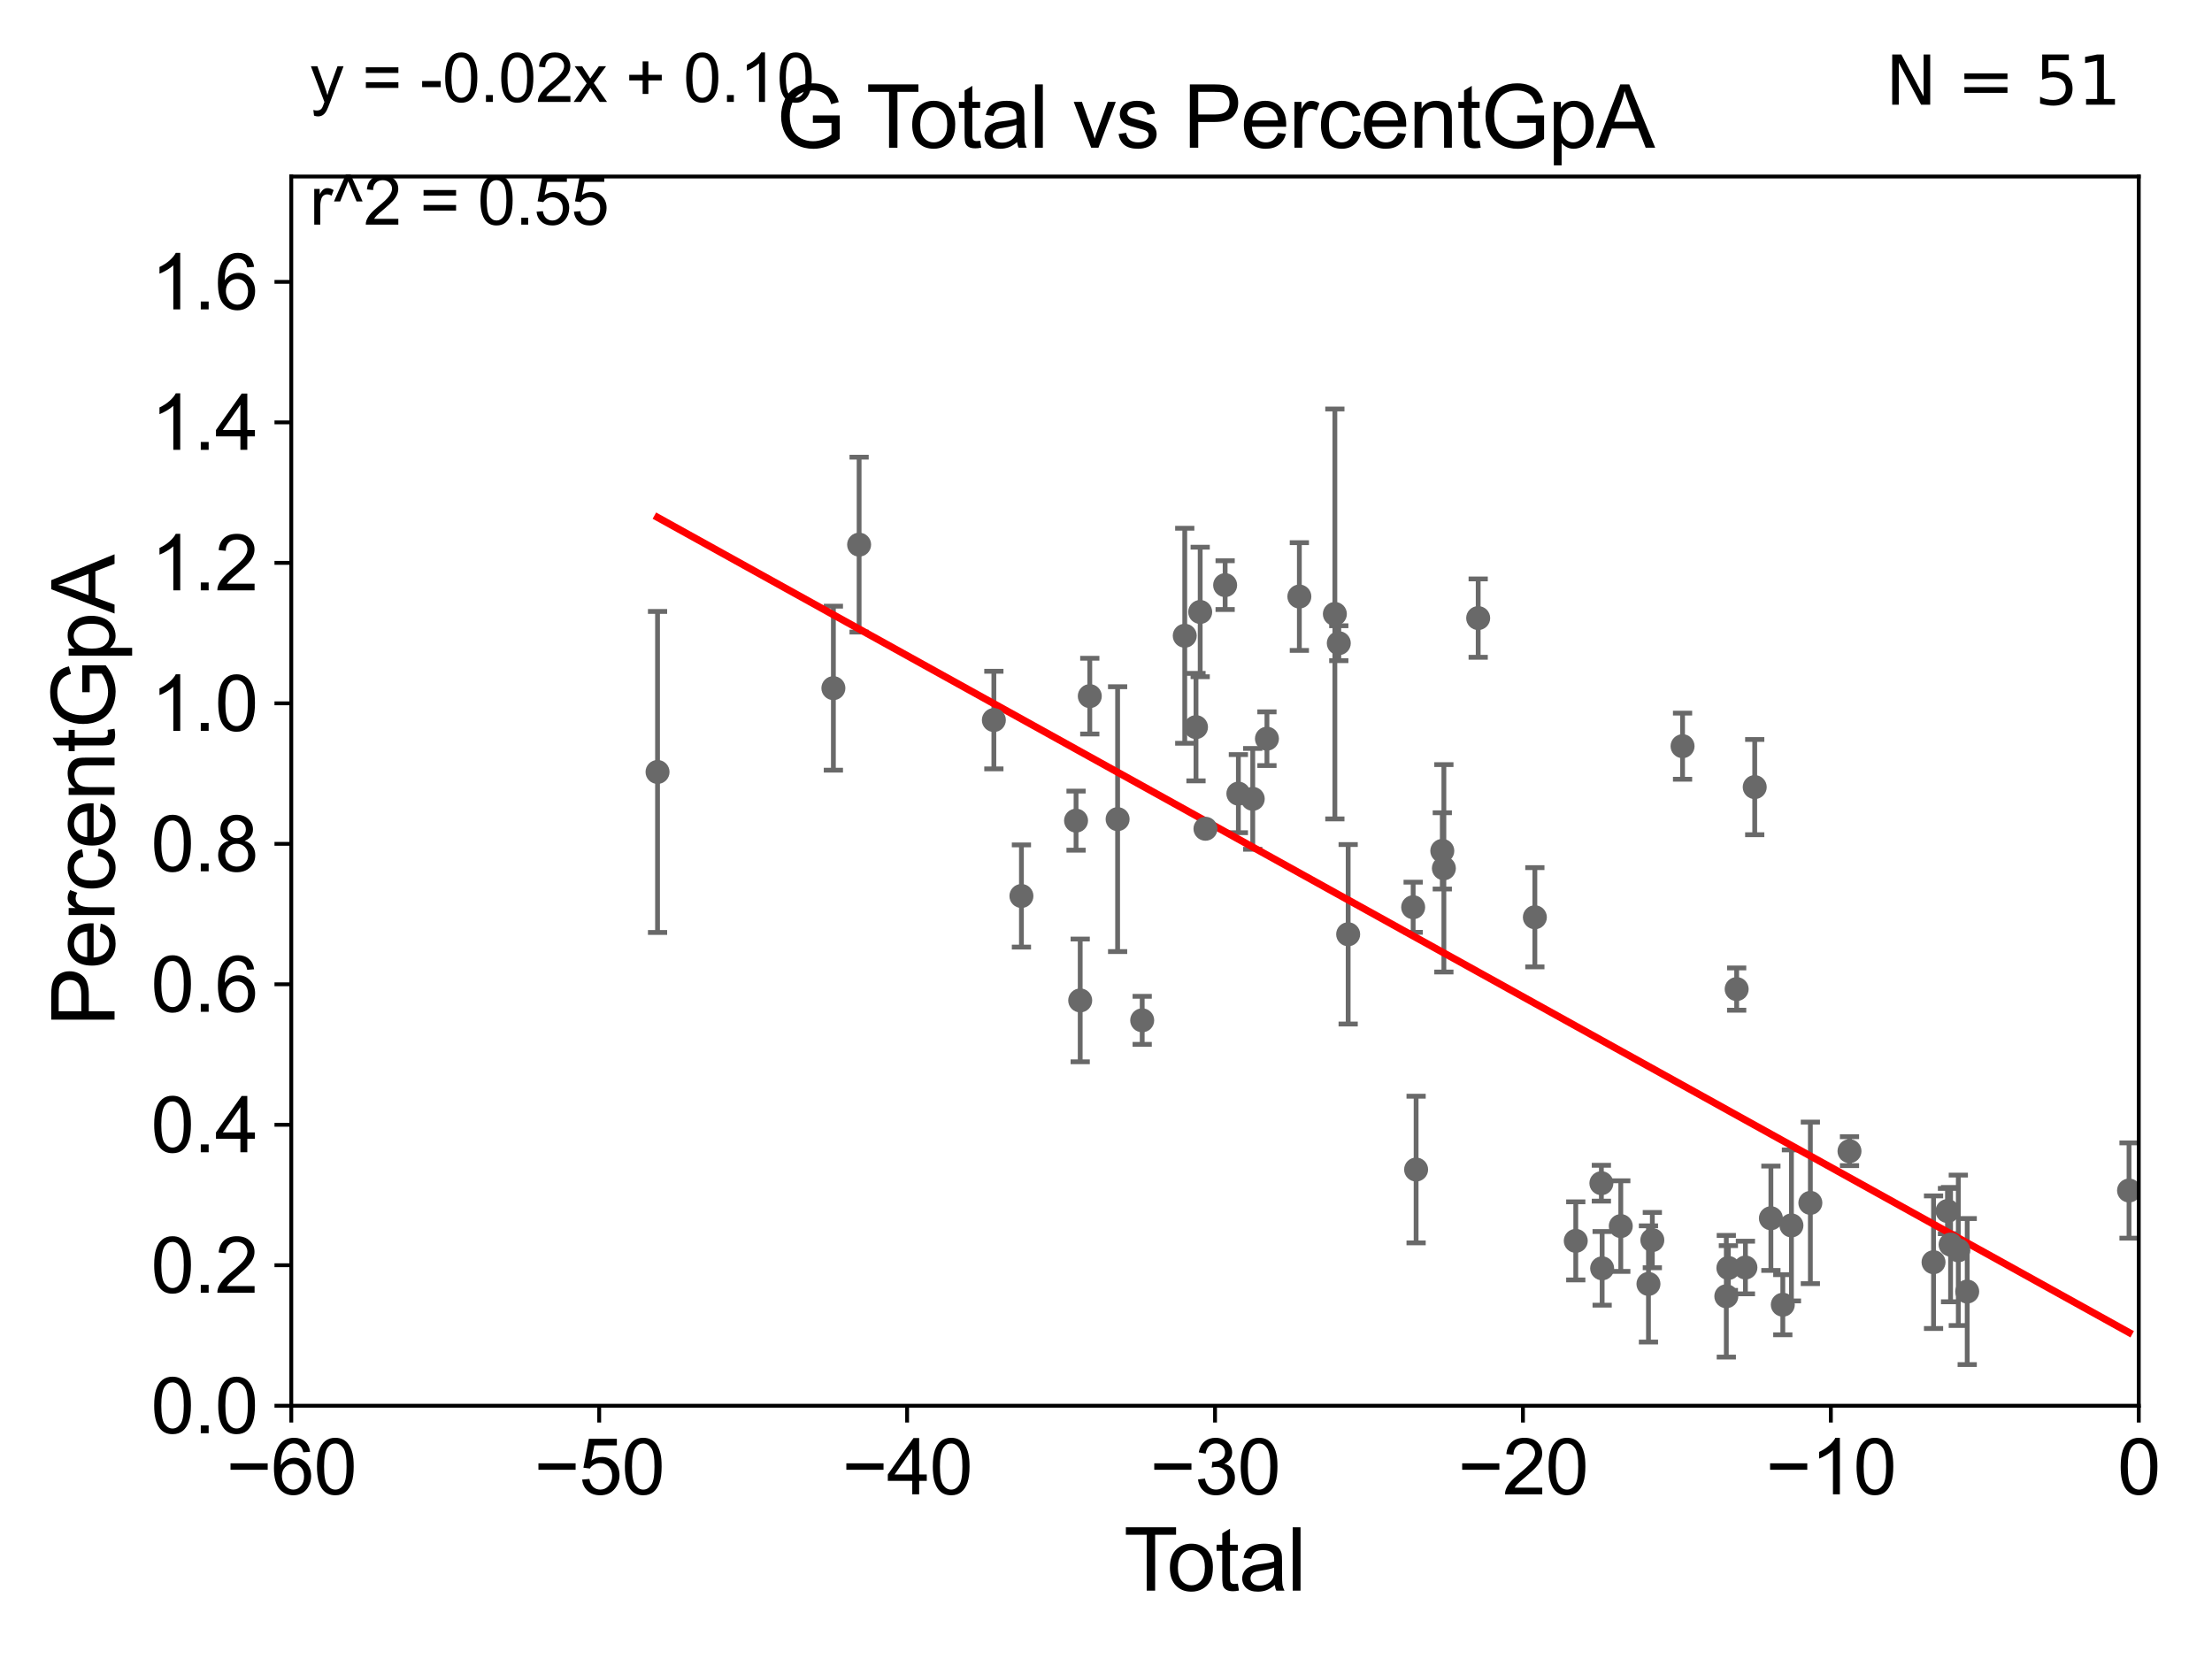 <?xml version="1.0" encoding="utf-8" standalone="no"?>
<!DOCTYPE svg PUBLIC "-//W3C//DTD SVG 1.1//EN"
  "http://www.w3.org/Graphics/SVG/1.1/DTD/svg11.dtd">
<svg xmlns:xlink="http://www.w3.org/1999/xlink" width="460.8pt" height="345.6pt" viewBox="0 0 460.8 345.6" xmlns="http://www.w3.org/2000/svg" version="1.1">
 <defs>
  <style type="text/css">*{stroke-linejoin: round; stroke-linecap: butt}</style>
 </defs>
 <g id="figure_1">
  <g id="patch_1">
   <path d="M 0 345.6 
L 460.8 345.6 
L 460.8 0 
L 0 0 
z
" style="fill: #ffffff"/>
  </g>
  <g id="axes_1">
   <g id="patch_2">
    <path d="M 60.68 292.84 
L 445.545 292.84 
L 445.545 36.775 
L 60.68 36.775 
z
" style="fill: #ffffff"/>
   </g>
   <g id="PathCollection_1">
    <defs>
     <path id="m91ad38bdd0" d="M 0 1.118 
C 0.297 1.118 0.581 1 0.791 0.791 
C 1 0.581 1.118 0.297 1.118 0 
C 1.118 -0.297 1 -0.581 0.791 -0.791 
C 0.581 -1 0.297 -1.118 0 -1.118 
C -0.297 -1.118 -0.581 -1 -0.791 -0.791 
C -1 -0.581 -1.118 -0.297 -1.118 0 
C -1.118 0.297 -1 0.581 -0.791 0.791 
C -0.581 1 -0.297 1.118 0 1.118 
z
" style="stroke: #696969"/>
    </defs>
    <g clip-path="url(#p7cea9ac65e)">
     <use xlink:href="#m91ad38bdd0" x="136.978" y="160.814" style="fill: #696969; stroke: #696969"/>
     <use xlink:href="#m91ad38bdd0" x="319.74" y="191.082" style="fill: #696969; stroke: #696969"/>
     <use xlink:href="#m91ad38bdd0" x="328.261" y="258.495" style="fill: #696969; stroke: #696969"/>
     <use xlink:href="#m91ad38bdd0" x="333.597" y="246.482" style="fill: #696969; stroke: #696969"/>
     <use xlink:href="#m91ad38bdd0" x="333.756" y="264.219" style="fill: #696969; stroke: #696969"/>
     <use xlink:href="#m91ad38bdd0" x="337.638" y="255.418" style="fill: #696969; stroke: #696969"/>
     <use xlink:href="#m91ad38bdd0" x="343.405" y="267.466" style="fill: #696969; stroke: #696969"/>
     <use xlink:href="#m91ad38bdd0" x="344.211" y="258.335" style="fill: #696969; stroke: #696969"/>
     <use xlink:href="#m91ad38bdd0" x="350.507" y="155.446" style="fill: #696969; stroke: #696969"/>
     <use xlink:href="#m91ad38bdd0" x="359.623" y="270.034" style="fill: #696969; stroke: #696969"/>
     <use xlink:href="#m91ad38bdd0" x="360.052" y="264.146" style="fill: #696969; stroke: #696969"/>
     <use xlink:href="#m91ad38bdd0" x="307.932" y="128.76" style="fill: #696969; stroke: #696969"/>
     <use xlink:href="#m91ad38bdd0" x="361.778" y="206.043" style="fill: #696969; stroke: #696969"/>
     <use xlink:href="#m91ad38bdd0" x="365.541" y="163.969" style="fill: #696969; stroke: #696969"/>
     <use xlink:href="#m91ad38bdd0" x="368.911" y="253.784" style="fill: #696969; stroke: #696969"/>
     <use xlink:href="#m91ad38bdd0" x="371.39" y="271.795" style="fill: #696969; stroke: #696969"/>
     <use xlink:href="#m91ad38bdd0" x="373.19" y="255.278" style="fill: #696969; stroke: #696969"/>
     <use xlink:href="#m91ad38bdd0" x="377.131" y="250.581" style="fill: #696969; stroke: #696969"/>
     <use xlink:href="#m91ad38bdd0" x="385.283" y="239.809" style="fill: #696969; stroke: #696969"/>
     <use xlink:href="#m91ad38bdd0" x="402.792" y="262.939" style="fill: #696969; stroke: #696969"/>
     <use xlink:href="#m91ad38bdd0" x="405.697" y="252.283" style="fill: #696969; stroke: #696969"/>
     <use xlink:href="#m91ad38bdd0" x="406.341" y="259.271" style="fill: #696969; stroke: #696969"/>
     <use xlink:href="#m91ad38bdd0" x="407.952" y="260.463" style="fill: #696969; stroke: #696969"/>
     <use xlink:href="#m91ad38bdd0" x="363.603" y="264.045" style="fill: #696969; stroke: #696969"/>
     <use xlink:href="#m91ad38bdd0" x="409.807" y="269.055" style="fill: #696969; stroke: #696969"/>
     <use xlink:href="#m91ad38bdd0" x="300.786" y="180.884" style="fill: #696969; stroke: #696969"/>
     <use xlink:href="#m91ad38bdd0" x="295.001" y="243.637" style="fill: #696969; stroke: #696969"/>
     <use xlink:href="#m91ad38bdd0" x="173.61" y="143.356" style="fill: #696969; stroke: #696969"/>
     <use xlink:href="#m91ad38bdd0" x="178.97" y="113.457" style="fill: #696969; stroke: #696969"/>
     <use xlink:href="#m91ad38bdd0" x="207.04" y="150.001" style="fill: #696969; stroke: #696969"/>
     <use xlink:href="#m91ad38bdd0" x="212.782" y="186.652" style="fill: #696969; stroke: #696969"/>
     <use xlink:href="#m91ad38bdd0" x="224.162" y="170.955" style="fill: #696969; stroke: #696969"/>
     <use xlink:href="#m91ad38bdd0" x="225.026" y="208.407" style="fill: #696969; stroke: #696969"/>
     <use xlink:href="#m91ad38bdd0" x="227.023" y="145.017" style="fill: #696969; stroke: #696969"/>
     <use xlink:href="#m91ad38bdd0" x="232.819" y="170.644" style="fill: #696969; stroke: #696969"/>
     <use xlink:href="#m91ad38bdd0" x="237.94" y="212.55" style="fill: #696969; stroke: #696969"/>
     <use xlink:href="#m91ad38bdd0" x="246.805" y="132.439" style="fill: #696969; stroke: #696969"/>
     <use xlink:href="#m91ad38bdd0" x="300.457" y="177.251" style="fill: #696969; stroke: #696969"/>
     <use xlink:href="#m91ad38bdd0" x="249.147" y="151.474" style="fill: #696969; stroke: #696969"/>
     <use xlink:href="#m91ad38bdd0" x="251.12" y="172.647" style="fill: #696969; stroke: #696969"/>
     <use xlink:href="#m91ad38bdd0" x="255.218" y="121.894" style="fill: #696969; stroke: #696969"/>
     <use xlink:href="#m91ad38bdd0" x="257.977" y="165.328" style="fill: #696969; stroke: #696969"/>
     <use xlink:href="#m91ad38bdd0" x="260.969" y="166.416" style="fill: #696969; stroke: #696969"/>
     <use xlink:href="#m91ad38bdd0" x="263.927" y="153.884" style="fill: #696969; stroke: #696969"/>
     <use xlink:href="#m91ad38bdd0" x="270.68" y="124.27" style="fill: #696969; stroke: #696969"/>
     <use xlink:href="#m91ad38bdd0" x="278.077" y="127.898" style="fill: #696969; stroke: #696969"/>
     <use xlink:href="#m91ad38bdd0" x="278.895" y="133.988" style="fill: #696969; stroke: #696969"/>
     <use xlink:href="#m91ad38bdd0" x="280.847" y="194.625" style="fill: #696969; stroke: #696969"/>
     <use xlink:href="#m91ad38bdd0" x="294.387" y="188.992" style="fill: #696969; stroke: #696969"/>
     <use xlink:href="#m91ad38bdd0" x="250.021" y="127.485" style="fill: #696969; stroke: #696969"/>
     <use xlink:href="#m91ad38bdd0" x="443.518" y="248.006" style="fill: #696969; stroke: #696969"/>
    </g>
   </g>
   <g id="matplotlib.axis_1">
    <g id="xtick_1">
     <g id="line2d_1">
      <defs>
       <path id="m7e532427d4" d="M 0 0 
L 0 3.5 
" style="stroke: #000000; stroke-width: 0.8"/>
      </defs>
      <g>
       <use xlink:href="#m7e532427d4" x="60.68" y="292.84" style="stroke: #000000; stroke-width: 0.8"/>
      </g>
     </g>
     <g id="text_1">
      <!-- −60 -->
      <g transform="translate(47.11 311.293)scale(0.16 -0.16)">
       <defs>
        <path id="ArialMT-2212" d="M 3381 1997 
L 356 1997 
L 356 2522 
L 3381 2522 
L 3381 1997 
z
" transform="scale(0.016)"/>
        <path id="ArialMT-36" d="M 3184 3459 
L 2625 3416 
Q 2550 3747 2413 3897 
Q 2184 4138 1850 4138 
Q 1581 4138 1378 3988 
Q 1113 3794 959 3422 
Q 806 3050 800 2363 
Q 1003 2672 1297 2822 
Q 1591 2972 1913 2972 
Q 2475 2972 2870 2558 
Q 3266 2144 3266 1488 
Q 3266 1056 3080 686 
Q 2894 316 2569 119 
Q 2244 -78 1831 -78 
Q 1128 -78 684 439 
Q 241 956 241 2144 
Q 241 3472 731 4075 
Q 1159 4600 1884 4600 
Q 2425 4600 2770 4297 
Q 3116 3994 3184 3459 
z
M 888 1484 
Q 888 1194 1011 928 
Q 1134 663 1356 523 
Q 1578 384 1822 384 
Q 2178 384 2434 671 
Q 2691 959 2691 1453 
Q 2691 1928 2437 2201 
Q 2184 2475 1800 2475 
Q 1419 2475 1153 2201 
Q 888 1928 888 1484 
z
" transform="scale(0.016)"/>
        <path id="ArialMT-30" d="M 266 2259 
Q 266 3072 433 3567 
Q 600 4063 929 4331 
Q 1259 4600 1759 4600 
Q 2128 4600 2406 4451 
Q 2684 4303 2865 4023 
Q 3047 3744 3150 3342 
Q 3253 2941 3253 2259 
Q 3253 1453 3087 958 
Q 2922 463 2592 192 
Q 2263 -78 1759 -78 
Q 1097 -78 719 397 
Q 266 969 266 2259 
z
M 844 2259 
Q 844 1131 1108 757 
Q 1372 384 1759 384 
Q 2147 384 2411 759 
Q 2675 1134 2675 2259 
Q 2675 3391 2411 3762 
Q 2147 4134 1753 4134 
Q 1366 4134 1134 3806 
Q 844 3388 844 2259 
z
" transform="scale(0.016)"/>
       </defs>
       <use xlink:href="#ArialMT-2212"/>
       <use xlink:href="#ArialMT-36" x="58.398"/>
       <use xlink:href="#ArialMT-30" x="114.014"/>
      </g>
     </g>
    </g>
    <g id="xtick_2">
     <g id="line2d_2">
      <g>
       <use xlink:href="#m7e532427d4" x="124.824" y="292.84" style="stroke: #000000; stroke-width: 0.8"/>
      </g>
     </g>
     <g id="text_2">
      <!-- −50 -->
      <g transform="translate(111.254 311.293)scale(0.16 -0.16)">
       <defs>
        <path id="ArialMT-35" d="M 266 1200 
L 856 1250 
Q 922 819 1161 601 
Q 1400 384 1738 384 
Q 2144 384 2425 690 
Q 2706 997 2706 1503 
Q 2706 1984 2436 2262 
Q 2166 2541 1728 2541 
Q 1456 2541 1237 2417 
Q 1019 2294 894 2097 
L 366 2166 
L 809 4519 
L 3088 4519 
L 3088 3981 
L 1259 3981 
L 1013 2750 
Q 1425 3038 1878 3038 
Q 2478 3038 2890 2622 
Q 3303 2206 3303 1553 
Q 3303 931 2941 478 
Q 2500 -78 1738 -78 
Q 1113 -78 717 272 
Q 322 622 266 1200 
z
" transform="scale(0.016)"/>
       </defs>
       <use xlink:href="#ArialMT-2212"/>
       <use xlink:href="#ArialMT-35" x="58.398"/>
       <use xlink:href="#ArialMT-30" x="114.014"/>
      </g>
     </g>
    </g>
    <g id="xtick_3">
     <g id="line2d_3">
      <g>
       <use xlink:href="#m7e532427d4" x="188.968" y="292.84" style="stroke: #000000; stroke-width: 0.8"/>
      </g>
     </g>
     <g id="text_3">
      <!-- −40 -->
      <g transform="translate(175.398 311.293)scale(0.16 -0.16)">
       <defs>
        <path id="ArialMT-34" d="M 2069 0 
L 2069 1097 
L 81 1097 
L 81 1613 
L 2172 4581 
L 2631 4581 
L 2631 1613 
L 3250 1613 
L 3250 1097 
L 2631 1097 
L 2631 0 
L 2069 0 
z
M 2069 1613 
L 2069 3678 
L 634 1613 
L 2069 1613 
z
" transform="scale(0.016)"/>
       </defs>
       <use xlink:href="#ArialMT-2212"/>
       <use xlink:href="#ArialMT-34" x="58.398"/>
       <use xlink:href="#ArialMT-30" x="114.014"/>
      </g>
     </g>
    </g>
    <g id="xtick_4">
     <g id="line2d_4">
      <g>
       <use xlink:href="#m7e532427d4" x="253.113" y="292.84" style="stroke: #000000; stroke-width: 0.8"/>
      </g>
     </g>
     <g id="text_4">
      <!-- −30 -->
      <g transform="translate(239.542 311.293)scale(0.16 -0.16)">
       <defs>
        <path id="ArialMT-33" d="M 269 1209 
L 831 1284 
Q 928 806 1161 595 
Q 1394 384 1728 384 
Q 2125 384 2398 659 
Q 2672 934 2672 1341 
Q 2672 1728 2419 1979 
Q 2166 2231 1775 2231 
Q 1616 2231 1378 2169 
L 1441 2663 
Q 1497 2656 1531 2656 
Q 1891 2656 2178 2843 
Q 2466 3031 2466 3422 
Q 2466 3731 2256 3934 
Q 2047 4138 1716 4138 
Q 1388 4138 1169 3931 
Q 950 3725 888 3313 
L 325 3413 
Q 428 3978 793 4289 
Q 1159 4600 1703 4600 
Q 2078 4600 2393 4439 
Q 2709 4278 2876 4000 
Q 3044 3722 3044 3409 
Q 3044 3113 2884 2869 
Q 2725 2625 2413 2481 
Q 2819 2388 3044 2092 
Q 3269 1797 3269 1353 
Q 3269 753 2831 336 
Q 2394 -81 1725 -81 
Q 1122 -81 723 278 
Q 325 638 269 1209 
z
" transform="scale(0.016)"/>
       </defs>
       <use xlink:href="#ArialMT-2212"/>
       <use xlink:href="#ArialMT-33" x="58.398"/>
       <use xlink:href="#ArialMT-30" x="114.014"/>
      </g>
     </g>
    </g>
    <g id="xtick_5">
     <g id="line2d_5">
      <g>
       <use xlink:href="#m7e532427d4" x="317.257" y="292.84" style="stroke: #000000; stroke-width: 0.8"/>
      </g>
     </g>
     <g id="text_5">
      <!-- −20 -->
      <g transform="translate(303.687 311.293)scale(0.16 -0.16)">
       <defs>
        <path id="ArialMT-32" d="M 3222 541 
L 3222 0 
L 194 0 
Q 188 203 259 391 
Q 375 700 629 1000 
Q 884 1300 1366 1694 
Q 2113 2306 2375 2664 
Q 2638 3022 2638 3341 
Q 2638 3675 2398 3904 
Q 2159 4134 1775 4134 
Q 1369 4134 1125 3890 
Q 881 3647 878 3216 
L 300 3275 
Q 359 3922 746 4261 
Q 1134 4600 1788 4600 
Q 2447 4600 2831 4234 
Q 3216 3869 3216 3328 
Q 3216 3053 3103 2787 
Q 2991 2522 2730 2228 
Q 2469 1934 1863 1422 
Q 1356 997 1212 845 
Q 1069 694 975 541 
L 3222 541 
z
" transform="scale(0.016)"/>
       </defs>
       <use xlink:href="#ArialMT-2212"/>
       <use xlink:href="#ArialMT-32" x="58.398"/>
       <use xlink:href="#ArialMT-30" x="114.014"/>
      </g>
     </g>
    </g>
    <g id="xtick_6">
     <g id="line2d_6">
      <g>
       <use xlink:href="#m7e532427d4" x="381.401" y="292.84" style="stroke: #000000; stroke-width: 0.8"/>
      </g>
     </g>
     <g id="text_6">
      <!-- −10 -->
      <g transform="translate(367.831 311.293)scale(0.16 -0.16)">
       <defs>
        <path id="ArialMT-31" d="M 2384 0 
L 1822 0 
L 1822 3584 
Q 1619 3391 1289 3197 
Q 959 3003 697 2906 
L 697 3450 
Q 1169 3672 1522 3987 
Q 1875 4303 2022 4600 
L 2384 4600 
L 2384 0 
z
" transform="scale(0.016)"/>
       </defs>
       <use xlink:href="#ArialMT-2212"/>
       <use xlink:href="#ArialMT-31" x="58.398"/>
       <use xlink:href="#ArialMT-30" x="114.014"/>
      </g>
     </g>
    </g>
    <g id="xtick_7">
     <g id="line2d_7">
      <g>
       <use xlink:href="#m7e532427d4" x="445.545" y="292.84" style="stroke: #000000; stroke-width: 0.8"/>
      </g>
     </g>
     <g id="text_7">
      <!-- 0 -->
      <g transform="translate(441.096 311.293)scale(0.16 -0.16)">
       <use xlink:href="#ArialMT-30"/>
      </g>
     </g>
    </g>
    <g id="text_8">
     <!-- Total -->
     <g transform="translate(234.107 331.357)scale(0.18 -0.18)">
      <defs>
       <path id="ArialMT-54" d="M 1659 0 
L 1659 4041 
L 150 4041 
L 150 4581 
L 3781 4581 
L 3781 4041 
L 2266 4041 
L 2266 0 
L 1659 0 
z
" transform="scale(0.016)"/>
       <path id="ArialMT-6f" d="M 213 1659 
Q 213 2581 725 3025 
Q 1153 3394 1769 3394 
Q 2453 3394 2887 2945 
Q 3322 2497 3322 1706 
Q 3322 1066 3130 698 
Q 2938 331 2570 128 
Q 2203 -75 1769 -75 
Q 1072 -75 642 372 
Q 213 819 213 1659 
z
M 791 1659 
Q 791 1022 1069 705 
Q 1347 388 1769 388 
Q 2188 388 2466 706 
Q 2744 1025 2744 1678 
Q 2744 2294 2464 2611 
Q 2184 2928 1769 2928 
Q 1347 2928 1069 2612 
Q 791 2297 791 1659 
z
" transform="scale(0.016)"/>
       <path id="ArialMT-74" d="M 1650 503 
L 1731 6 
Q 1494 -44 1306 -44 
Q 1000 -44 831 53 
Q 663 150 594 308 
Q 525 466 525 972 
L 525 2881 
L 113 2881 
L 113 3319 
L 525 3319 
L 525 4141 
L 1084 4478 
L 1084 3319 
L 1650 3319 
L 1650 2881 
L 1084 2881 
L 1084 941 
Q 1084 700 1114 631 
Q 1144 563 1211 522 
Q 1278 481 1403 481 
Q 1497 481 1650 503 
z
" transform="scale(0.016)"/>
       <path id="ArialMT-61" d="M 2588 409 
Q 2275 144 1986 34 
Q 1697 -75 1366 -75 
Q 819 -75 525 192 
Q 231 459 231 875 
Q 231 1119 342 1320 
Q 453 1522 633 1644 
Q 813 1766 1038 1828 
Q 1203 1872 1538 1913 
Q 2219 1994 2541 2106 
Q 2544 2222 2544 2253 
Q 2544 2597 2384 2738 
Q 2169 2928 1744 2928 
Q 1347 2928 1158 2789 
Q 969 2650 878 2297 
L 328 2372 
Q 403 2725 575 2942 
Q 747 3159 1072 3276 
Q 1397 3394 1825 3394 
Q 2250 3394 2515 3294 
Q 2781 3194 2906 3042 
Q 3031 2891 3081 2659 
Q 3109 2516 3109 2141 
L 3109 1391 
Q 3109 606 3145 398 
Q 3181 191 3288 0 
L 2700 0 
Q 2613 175 2588 409 
z
M 2541 1666 
Q 2234 1541 1622 1453 
Q 1275 1403 1131 1340 
Q 988 1278 909 1158 
Q 831 1038 831 891 
Q 831 666 1001 516 
Q 1172 366 1500 366 
Q 1825 366 2078 508 
Q 2331 650 2450 897 
Q 2541 1088 2541 1459 
L 2541 1666 
z
" transform="scale(0.016)"/>
       <path id="ArialMT-6c" d="M 409 0 
L 409 4581 
L 972 4581 
L 972 0 
L 409 0 
z
" transform="scale(0.016)"/>
      </defs>
      <use xlink:href="#ArialMT-54"/>
      <use xlink:href="#ArialMT-6f" x="49.959"/>
      <use xlink:href="#ArialMT-74" x="105.574"/>
      <use xlink:href="#ArialMT-61" x="133.357"/>
      <use xlink:href="#ArialMT-6c" x="188.973"/>
     </g>
    </g>
   </g>
   <g id="matplotlib.axis_2">
    <g id="ytick_1">
     <g id="line2d_8">
      <defs>
       <path id="ma043227b8c" d="M 0 0 
L -3.5 0 
" style="stroke: #000000; stroke-width: 0.8"/>
      </defs>
      <g>
       <use xlink:href="#ma043227b8c" x="60.68" y="292.84" style="stroke: #000000; stroke-width: 0.8"/>
      </g>
     </g>
     <g id="text_9">
      <!-- 0.0 -->
      <g transform="translate(31.44 298.566)scale(0.16 -0.16)">
       <defs>
        <path id="ArialMT-2e" d="M 581 0 
L 581 641 
L 1222 641 
L 1222 0 
L 581 0 
z
" transform="scale(0.016)"/>
       </defs>
       <use xlink:href="#ArialMT-30"/>
       <use xlink:href="#ArialMT-2e" x="55.615"/>
       <use xlink:href="#ArialMT-30" x="83.398"/>
      </g>
     </g>
    </g>
    <g id="ytick_2">
     <g id="line2d_9">
      <g>
       <use xlink:href="#ma043227b8c" x="60.68" y="263.575" style="stroke: #000000; stroke-width: 0.8"/>
      </g>
     </g>
     <g id="text_10">
      <!-- 0.2 -->
      <g transform="translate(31.44 269.302)scale(0.16 -0.16)">
       <use xlink:href="#ArialMT-30"/>
       <use xlink:href="#ArialMT-2e" x="55.615"/>
       <use xlink:href="#ArialMT-32" x="83.398"/>
      </g>
     </g>
    </g>
    <g id="ytick_3">
     <g id="line2d_10">
      <g>
       <use xlink:href="#ma043227b8c" x="60.68" y="234.311" style="stroke: #000000; stroke-width: 0.8"/>
      </g>
     </g>
     <g id="text_11">
      <!-- 0.4 -->
      <g transform="translate(31.44 240.037)scale(0.16 -0.16)">
       <use xlink:href="#ArialMT-30"/>
       <use xlink:href="#ArialMT-2e" x="55.615"/>
       <use xlink:href="#ArialMT-34" x="83.398"/>
      </g>
     </g>
    </g>
    <g id="ytick_4">
     <g id="line2d_11">
      <g>
       <use xlink:href="#ma043227b8c" x="60.68" y="205.046" style="stroke: #000000; stroke-width: 0.8"/>
      </g>
     </g>
     <g id="text_12">
      <!-- 0.6 -->
      <g transform="translate(31.44 210.772)scale(0.16 -0.16)">
       <use xlink:href="#ArialMT-30"/>
       <use xlink:href="#ArialMT-2e" x="55.615"/>
       <use xlink:href="#ArialMT-36" x="83.398"/>
      </g>
     </g>
    </g>
    <g id="ytick_5">
     <g id="line2d_12">
      <g>
       <use xlink:href="#ma043227b8c" x="60.68" y="175.782" style="stroke: #000000; stroke-width: 0.8"/>
      </g>
     </g>
     <g id="text_13">
      <!-- 0.8 -->
      <g transform="translate(31.44 181.508)scale(0.16 -0.16)">
       <defs>
        <path id="ArialMT-38" d="M 1131 2484 
Q 781 2613 612 2850 
Q 444 3088 444 3419 
Q 444 3919 803 4259 
Q 1163 4600 1759 4600 
Q 2359 4600 2725 4251 
Q 3091 3903 3091 3403 
Q 3091 3084 2923 2848 
Q 2756 2613 2416 2484 
Q 2838 2347 3058 2040 
Q 3278 1734 3278 1309 
Q 3278 722 2862 322 
Q 2447 -78 1769 -78 
Q 1091 -78 675 323 
Q 259 725 259 1325 
Q 259 1772 486 2073 
Q 713 2375 1131 2484 
z
M 1019 3438 
Q 1019 3113 1228 2906 
Q 1438 2700 1772 2700 
Q 2097 2700 2305 2904 
Q 2513 3109 2513 3406 
Q 2513 3716 2298 3927 
Q 2084 4138 1766 4138 
Q 1444 4138 1231 3931 
Q 1019 3725 1019 3438 
z
M 838 1322 
Q 838 1081 952 856 
Q 1066 631 1291 507 
Q 1516 384 1775 384 
Q 2178 384 2440 643 
Q 2703 903 2703 1303 
Q 2703 1709 2433 1975 
Q 2163 2241 1756 2241 
Q 1359 2241 1098 1978 
Q 838 1716 838 1322 
z
" transform="scale(0.016)"/>
       </defs>
       <use xlink:href="#ArialMT-30"/>
       <use xlink:href="#ArialMT-2e" x="55.615"/>
       <use xlink:href="#ArialMT-38" x="83.398"/>
      </g>
     </g>
    </g>
    <g id="ytick_6">
     <g id="line2d_13">
      <g>
       <use xlink:href="#ma043227b8c" x="60.68" y="146.517" style="stroke: #000000; stroke-width: 0.8"/>
      </g>
     </g>
     <g id="text_14">
      <!-- 1.0 -->
      <g transform="translate(31.44 152.243)scale(0.16 -0.16)">
       <use xlink:href="#ArialMT-31"/>
       <use xlink:href="#ArialMT-2e" x="55.615"/>
       <use xlink:href="#ArialMT-30" x="83.398"/>
      </g>
     </g>
    </g>
    <g id="ytick_7">
     <g id="line2d_14">
      <g>
       <use xlink:href="#ma043227b8c" x="60.68" y="117.252" style="stroke: #000000; stroke-width: 0.8"/>
      </g>
     </g>
     <g id="text_15">
      <!-- 1.2 -->
      <g transform="translate(31.44 122.979)scale(0.16 -0.16)">
       <use xlink:href="#ArialMT-31"/>
       <use xlink:href="#ArialMT-2e" x="55.615"/>
       <use xlink:href="#ArialMT-32" x="83.398"/>
      </g>
     </g>
    </g>
    <g id="ytick_8">
     <g id="line2d_15">
      <g>
       <use xlink:href="#ma043227b8c" x="60.68" y="87.988" style="stroke: #000000; stroke-width: 0.8"/>
      </g>
     </g>
     <g id="text_16">
      <!-- 1.4 -->
      <g transform="translate(31.44 93.714)scale(0.16 -0.16)">
       <use xlink:href="#ArialMT-31"/>
       <use xlink:href="#ArialMT-2e" x="55.615"/>
       <use xlink:href="#ArialMT-34" x="83.398"/>
      </g>
     </g>
    </g>
    <g id="ytick_9">
     <g id="line2d_16">
      <g>
       <use xlink:href="#ma043227b8c" x="60.68" y="58.723" style="stroke: #000000; stroke-width: 0.8"/>
      </g>
     </g>
     <g id="text_17">
      <!-- 1.6 -->
      <g transform="translate(31.44 64.45)scale(0.16 -0.16)">
       <use xlink:href="#ArialMT-31"/>
       <use xlink:href="#ArialMT-2e" x="55.615"/>
       <use xlink:href="#ArialMT-36" x="83.398"/>
      </g>
     </g>
    </g>
    <g id="text_18">
     <!-- PercentGpA -->
     <g transform="translate(23.863 213.831)rotate(-90)scale(0.18 -0.18)">
      <defs>
       <path id="ArialMT-50" d="M 494 0 
L 494 4581 
L 2222 4581 
Q 2678 4581 2919 4538 
Q 3256 4481 3484 4323 
Q 3713 4166 3852 3881 
Q 3991 3597 3991 3256 
Q 3991 2672 3619 2267 
Q 3247 1863 2275 1863 
L 1100 1863 
L 1100 0 
L 494 0 
z
M 1100 2403 
L 2284 2403 
Q 2872 2403 3119 2622 
Q 3366 2841 3366 3238 
Q 3366 3525 3220 3729 
Q 3075 3934 2838 4000 
Q 2684 4041 2272 4041 
L 1100 4041 
L 1100 2403 
z
" transform="scale(0.016)"/>
       <path id="ArialMT-65" d="M 2694 1069 
L 3275 997 
Q 3138 488 2766 206 
Q 2394 -75 1816 -75 
Q 1088 -75 661 373 
Q 234 822 234 1631 
Q 234 2469 665 2931 
Q 1097 3394 1784 3394 
Q 2450 3394 2872 2941 
Q 3294 2488 3294 1666 
Q 3294 1616 3291 1516 
L 816 1516 
Q 847 969 1125 678 
Q 1403 388 1819 388 
Q 2128 388 2347 550 
Q 2566 713 2694 1069 
z
M 847 1978 
L 2700 1978 
Q 2663 2397 2488 2606 
Q 2219 2931 1791 2931 
Q 1403 2931 1139 2672 
Q 875 2413 847 1978 
z
" transform="scale(0.016)"/>
       <path id="ArialMT-72" d="M 416 0 
L 416 3319 
L 922 3319 
L 922 2816 
Q 1116 3169 1280 3281 
Q 1444 3394 1641 3394 
Q 1925 3394 2219 3213 
L 2025 2691 
Q 1819 2813 1613 2813 
Q 1428 2813 1281 2702 
Q 1134 2591 1072 2394 
Q 978 2094 978 1738 
L 978 0 
L 416 0 
z
" transform="scale(0.016)"/>
       <path id="ArialMT-63" d="M 2588 1216 
L 3141 1144 
Q 3050 572 2676 248 
Q 2303 -75 1759 -75 
Q 1078 -75 664 370 
Q 250 816 250 1647 
Q 250 2184 428 2587 
Q 606 2991 970 3192 
Q 1334 3394 1763 3394 
Q 2303 3394 2647 3120 
Q 2991 2847 3088 2344 
L 2541 2259 
Q 2463 2594 2264 2762 
Q 2066 2931 1784 2931 
Q 1359 2931 1093 2626 
Q 828 2322 828 1663 
Q 828 994 1084 691 
Q 1341 388 1753 388 
Q 2084 388 2306 591 
Q 2528 794 2588 1216 
z
" transform="scale(0.016)"/>
       <path id="ArialMT-6e" d="M 422 0 
L 422 3319 
L 928 3319 
L 928 2847 
Q 1294 3394 1984 3394 
Q 2284 3394 2536 3286 
Q 2788 3178 2913 3003 
Q 3038 2828 3088 2588 
Q 3119 2431 3119 2041 
L 3119 0 
L 2556 0 
L 2556 2019 
Q 2556 2363 2490 2533 
Q 2425 2703 2258 2804 
Q 2091 2906 1866 2906 
Q 1506 2906 1245 2678 
Q 984 2450 984 1813 
L 984 0 
L 422 0 
z
" transform="scale(0.016)"/>
       <path id="ArialMT-47" d="M 2638 1797 
L 2638 2334 
L 4578 2338 
L 4578 638 
Q 4131 281 3656 101 
Q 3181 -78 2681 -78 
Q 2006 -78 1454 211 
Q 903 500 622 1047 
Q 341 1594 341 2269 
Q 341 2938 620 3517 
Q 900 4097 1425 4378 
Q 1950 4659 2634 4659 
Q 3131 4659 3532 4498 
Q 3934 4338 4162 4050 
Q 4391 3763 4509 3300 
L 3963 3150 
Q 3859 3500 3706 3700 
Q 3553 3900 3268 4020 
Q 2984 4141 2638 4141 
Q 2222 4141 1919 4014 
Q 1616 3888 1430 3681 
Q 1244 3475 1141 3228 
Q 966 2803 966 2306 
Q 966 1694 1177 1281 
Q 1388 869 1791 669 
Q 2194 469 2647 469 
Q 3041 469 3416 620 
Q 3791 772 3984 944 
L 3984 1797 
L 2638 1797 
z
" transform="scale(0.016)"/>
       <path id="ArialMT-70" d="M 422 -1272 
L 422 3319 
L 934 3319 
L 934 2888 
Q 1116 3141 1344 3267 
Q 1572 3394 1897 3394 
Q 2322 3394 2647 3175 
Q 2972 2956 3137 2557 
Q 3303 2159 3303 1684 
Q 3303 1175 3120 767 
Q 2938 359 2589 142 
Q 2241 -75 1856 -75 
Q 1575 -75 1351 44 
Q 1128 163 984 344 
L 984 -1272 
L 422 -1272 
z
M 931 1641 
Q 931 1000 1190 694 
Q 1450 388 1819 388 
Q 2194 388 2461 705 
Q 2728 1022 2728 1688 
Q 2728 2322 2467 2637 
Q 2206 2953 1844 2953 
Q 1484 2953 1207 2617 
Q 931 2281 931 1641 
z
" transform="scale(0.016)"/>
       <path id="ArialMT-41" d="M -9 0 
L 1750 4581 
L 2403 4581 
L 4278 0 
L 3588 0 
L 3053 1388 
L 1138 1388 
L 634 0 
L -9 0 
z
M 1313 1881 
L 2866 1881 
L 2388 3150 
Q 2169 3728 2063 4100 
Q 1975 3659 1816 3225 
L 1313 1881 
z
" transform="scale(0.016)"/>
      </defs>
      <use xlink:href="#ArialMT-50"/>
      <use xlink:href="#ArialMT-65" x="66.699"/>
      <use xlink:href="#ArialMT-72" x="122.314"/>
      <use xlink:href="#ArialMT-63" x="155.615"/>
      <use xlink:href="#ArialMT-65" x="205.615"/>
      <use xlink:href="#ArialMT-6e" x="261.23"/>
      <use xlink:href="#ArialMT-74" x="316.846"/>
      <use xlink:href="#ArialMT-47" x="344.629"/>
      <use xlink:href="#ArialMT-70" x="422.412"/>
      <use xlink:href="#ArialMT-41" x="478.027"/>
     </g>
    </g>
   </g>
   <g id="LineCollection_1">
    <path d="M 136.978 194.248 
L 136.978 127.379 
" clip-path="url(#p7cea9ac65e)" style="fill: none; stroke: #696969"/>
    <path d="M 319.74 201.42 
L 319.74 180.744 
" clip-path="url(#p7cea9ac65e)" style="fill: none; stroke: #696969"/>
    <path d="M 328.261 266.629 
L 328.261 250.361 
" clip-path="url(#p7cea9ac65e)" style="fill: none; stroke: #696969"/>
    <path d="M 333.597 250.215 
L 333.597 242.748 
" clip-path="url(#p7cea9ac65e)" style="fill: none; stroke: #696969"/>
    <path d="M 333.756 271.889 
L 333.756 256.548 
" clip-path="url(#p7cea9ac65e)" style="fill: none; stroke: #696969"/>
    <path d="M 337.638 264.856 
L 337.638 245.979 
" clip-path="url(#p7cea9ac65e)" style="fill: none; stroke: #696969"/>
    <path d="M 343.405 279.568 
L 343.405 255.365 
" clip-path="url(#p7cea9ac65e)" style="fill: none; stroke: #696969"/>
    <path d="M 344.211 264.093 
L 344.211 252.577 
" clip-path="url(#p7cea9ac65e)" style="fill: none; stroke: #696969"/>
    <path d="M 350.507 162.332 
L 350.507 148.56 
" clip-path="url(#p7cea9ac65e)" style="fill: none; stroke: #696969"/>
    <path d="M 359.623 282.705 
L 359.623 257.362 
" clip-path="url(#p7cea9ac65e)" style="fill: none; stroke: #696969"/>
    <path d="M 360.052 268.803 
L 360.052 259.488 
" clip-path="url(#p7cea9ac65e)" style="fill: none; stroke: #696969"/>
    <path d="M 307.932 136.924 
L 307.932 120.597 
" clip-path="url(#p7cea9ac65e)" style="fill: none; stroke: #696969"/>
    <path d="M 361.778 210.445 
L 361.778 201.642 
" clip-path="url(#p7cea9ac65e)" style="fill: none; stroke: #696969"/>
    <path d="M 365.541 173.889 
L 365.541 154.049 
" clip-path="url(#p7cea9ac65e)" style="fill: none; stroke: #696969"/>
    <path d="M 368.911 264.653 
L 368.911 242.914 
" clip-path="url(#p7cea9ac65e)" style="fill: none; stroke: #696969"/>
    <path d="M 371.39 278.056 
L 371.39 265.534 
" clip-path="url(#p7cea9ac65e)" style="fill: none; stroke: #696969"/>
    <path d="M 373.19 271.005 
L 373.19 239.552 
" clip-path="url(#p7cea9ac65e)" style="fill: none; stroke: #696969"/>
    <path d="M 377.131 267.408 
L 377.131 233.754 
" clip-path="url(#p7cea9ac65e)" style="fill: none; stroke: #696969"/>
    <path d="M 385.283 242.825 
L 385.283 236.793 
" clip-path="url(#p7cea9ac65e)" style="fill: none; stroke: #696969"/>
    <path d="M 402.792 276.751 
L 402.792 249.126 
" clip-path="url(#p7cea9ac65e)" style="fill: none; stroke: #696969"/>
    <path d="M 405.697 257 
L 405.697 247.566 
" clip-path="url(#p7cea9ac65e)" style="fill: none; stroke: #696969"/>
    <path d="M 406.341 271.182 
L 406.341 247.36 
" clip-path="url(#p7cea9ac65e)" style="fill: none; stroke: #696969"/>
    <path d="M 407.952 276.132 
L 407.952 244.794 
" clip-path="url(#p7cea9ac65e)" style="fill: none; stroke: #696969"/>
    <path d="M 363.603 269.528 
L 363.603 258.562 
" clip-path="url(#p7cea9ac65e)" style="fill: none; stroke: #696969"/>
    <path d="M 409.807 284.266 
L 409.807 253.845 
" clip-path="url(#p7cea9ac65e)" style="fill: none; stroke: #696969"/>
    <path d="M 300.786 202.485 
L 300.786 159.282 
" clip-path="url(#p7cea9ac65e)" style="fill: none; stroke: #696969"/>
    <path d="M 295.001 258.912 
L 295.001 228.361 
" clip-path="url(#p7cea9ac65e)" style="fill: none; stroke: #696969"/>
    <path d="M 173.61 160.438 
L 173.61 126.274 
" clip-path="url(#p7cea9ac65e)" style="fill: none; stroke: #696969"/>
    <path d="M 178.97 131.674 
L 178.97 95.24 
" clip-path="url(#p7cea9ac65e)" style="fill: none; stroke: #696969"/>
    <path d="M 207.04 160.164 
L 207.04 139.838 
" clip-path="url(#p7cea9ac65e)" style="fill: none; stroke: #696969"/>
    <path d="M 212.782 197.295 
L 212.782 176.008 
" clip-path="url(#p7cea9ac65e)" style="fill: none; stroke: #696969"/>
    <path d="M 224.162 177.108 
L 224.162 164.801 
" clip-path="url(#p7cea9ac65e)" style="fill: none; stroke: #696969"/>
    <path d="M 225.026 221.193 
L 225.026 195.622 
" clip-path="url(#p7cea9ac65e)" style="fill: none; stroke: #696969"/>
    <path d="M 227.023 152.909 
L 227.023 137.124 
" clip-path="url(#p7cea9ac65e)" style="fill: none; stroke: #696969"/>
    <path d="M 232.819 198.23 
L 232.819 143.057 
" clip-path="url(#p7cea9ac65e)" style="fill: none; stroke: #696969"/>
    <path d="M 237.94 217.551 
L 237.94 207.55 
" clip-path="url(#p7cea9ac65e)" style="fill: none; stroke: #696969"/>
    <path d="M 246.805 154.832 
L 246.805 110.045 
" clip-path="url(#p7cea9ac65e)" style="fill: none; stroke: #696969"/>
    <path d="M 300.457 185.195 
L 300.457 169.307 
" clip-path="url(#p7cea9ac65e)" style="fill: none; stroke: #696969"/>
    <path d="M 249.147 162.668 
L 249.147 140.279 
" clip-path="url(#p7cea9ac65e)" style="fill: none; stroke: #696969"/>
    <path d="M 251.12 173.156 
L 251.12 172.138 
" clip-path="url(#p7cea9ac65e)" style="fill: none; stroke: #696969"/>
    <path d="M 255.218 126.971 
L 255.218 116.817 
" clip-path="url(#p7cea9ac65e)" style="fill: none; stroke: #696969"/>
    <path d="M 257.977 173.462 
L 257.977 157.194 
" clip-path="url(#p7cea9ac65e)" style="fill: none; stroke: #696969"/>
    <path d="M 260.969 176.919 
L 260.969 155.913 
" clip-path="url(#p7cea9ac65e)" style="fill: none; stroke: #696969"/>
    <path d="M 263.927 159.478 
L 263.927 148.29 
" clip-path="url(#p7cea9ac65e)" style="fill: none; stroke: #696969"/>
    <path d="M 270.68 135.492 
L 270.68 113.048 
" clip-path="url(#p7cea9ac65e)" style="fill: none; stroke: #696969"/>
    <path d="M 278.077 170.595 
L 278.077 85.201 
" clip-path="url(#p7cea9ac65e)" style="fill: none; stroke: #696969"/>
    <path d="M 278.895 137.624 
L 278.895 130.353 
" clip-path="url(#p7cea9ac65e)" style="fill: none; stroke: #696969"/>
    <path d="M 280.847 213.318 
L 280.847 175.933 
" clip-path="url(#p7cea9ac65e)" style="fill: none; stroke: #696969"/>
    <path d="M 294.387 194.214 
L 294.387 183.77 
" clip-path="url(#p7cea9ac65e)" style="fill: none; stroke: #696969"/>
    <path d="M 250.021 140.978 
L 250.021 113.992 
" clip-path="url(#p7cea9ac65e)" style="fill: none; stroke: #696969"/>
    <path d="M 443.518 257.928 
L 443.518 238.085 
" clip-path="url(#p7cea9ac65e)" style="fill: none; stroke: #696969"/>
   </g>
   <g id="line2d_17">
    <defs>
     <path id="m1956a05c1a" d="M 2 0 
L -2 -0 
" style="stroke: #696969"/>
    </defs>
    <g clip-path="url(#p7cea9ac65e)">
     <use xlink:href="#m1956a05c1a" x="136.978" y="194.248" style="fill: #696969; stroke: #696969"/>
     <use xlink:href="#m1956a05c1a" x="319.74" y="201.42" style="fill: #696969; stroke: #696969"/>
     <use xlink:href="#m1956a05c1a" x="328.261" y="266.629" style="fill: #696969; stroke: #696969"/>
     <use xlink:href="#m1956a05c1a" x="333.597" y="250.215" style="fill: #696969; stroke: #696969"/>
     <use xlink:href="#m1956a05c1a" x="333.756" y="271.889" style="fill: #696969; stroke: #696969"/>
     <use xlink:href="#m1956a05c1a" x="337.638" y="264.856" style="fill: #696969; stroke: #696969"/>
     <use xlink:href="#m1956a05c1a" x="343.405" y="279.568" style="fill: #696969; stroke: #696969"/>
     <use xlink:href="#m1956a05c1a" x="344.211" y="264.093" style="fill: #696969; stroke: #696969"/>
     <use xlink:href="#m1956a05c1a" x="350.507" y="162.332" style="fill: #696969; stroke: #696969"/>
     <use xlink:href="#m1956a05c1a" x="359.623" y="282.705" style="fill: #696969; stroke: #696969"/>
     <use xlink:href="#m1956a05c1a" x="360.052" y="268.803" style="fill: #696969; stroke: #696969"/>
     <use xlink:href="#m1956a05c1a" x="307.932" y="136.924" style="fill: #696969; stroke: #696969"/>
     <use xlink:href="#m1956a05c1a" x="361.778" y="210.445" style="fill: #696969; stroke: #696969"/>
     <use xlink:href="#m1956a05c1a" x="365.541" y="173.889" style="fill: #696969; stroke: #696969"/>
     <use xlink:href="#m1956a05c1a" x="368.911" y="264.653" style="fill: #696969; stroke: #696969"/>
     <use xlink:href="#m1956a05c1a" x="371.39" y="278.056" style="fill: #696969; stroke: #696969"/>
     <use xlink:href="#m1956a05c1a" x="373.19" y="271.005" style="fill: #696969; stroke: #696969"/>
     <use xlink:href="#m1956a05c1a" x="377.131" y="267.408" style="fill: #696969; stroke: #696969"/>
     <use xlink:href="#m1956a05c1a" x="385.283" y="242.825" style="fill: #696969; stroke: #696969"/>
     <use xlink:href="#m1956a05c1a" x="402.792" y="276.751" style="fill: #696969; stroke: #696969"/>
     <use xlink:href="#m1956a05c1a" x="405.697" y="257" style="fill: #696969; stroke: #696969"/>
     <use xlink:href="#m1956a05c1a" x="406.341" y="271.182" style="fill: #696969; stroke: #696969"/>
     <use xlink:href="#m1956a05c1a" x="407.952" y="276.132" style="fill: #696969; stroke: #696969"/>
     <use xlink:href="#m1956a05c1a" x="363.603" y="269.528" style="fill: #696969; stroke: #696969"/>
     <use xlink:href="#m1956a05c1a" x="409.807" y="284.266" style="fill: #696969; stroke: #696969"/>
     <use xlink:href="#m1956a05c1a" x="300.786" y="202.485" style="fill: #696969; stroke: #696969"/>
     <use xlink:href="#m1956a05c1a" x="295.001" y="258.912" style="fill: #696969; stroke: #696969"/>
     <use xlink:href="#m1956a05c1a" x="173.61" y="160.438" style="fill: #696969; stroke: #696969"/>
     <use xlink:href="#m1956a05c1a" x="178.97" y="131.674" style="fill: #696969; stroke: #696969"/>
     <use xlink:href="#m1956a05c1a" x="207.04" y="160.164" style="fill: #696969; stroke: #696969"/>
     <use xlink:href="#m1956a05c1a" x="212.782" y="197.295" style="fill: #696969; stroke: #696969"/>
     <use xlink:href="#m1956a05c1a" x="224.162" y="177.108" style="fill: #696969; stroke: #696969"/>
     <use xlink:href="#m1956a05c1a" x="225.026" y="221.193" style="fill: #696969; stroke: #696969"/>
     <use xlink:href="#m1956a05c1a" x="227.023" y="152.909" style="fill: #696969; stroke: #696969"/>
     <use xlink:href="#m1956a05c1a" x="232.819" y="198.23" style="fill: #696969; stroke: #696969"/>
     <use xlink:href="#m1956a05c1a" x="237.94" y="217.551" style="fill: #696969; stroke: #696969"/>
     <use xlink:href="#m1956a05c1a" x="246.805" y="154.832" style="fill: #696969; stroke: #696969"/>
     <use xlink:href="#m1956a05c1a" x="300.457" y="185.195" style="fill: #696969; stroke: #696969"/>
     <use xlink:href="#m1956a05c1a" x="249.147" y="162.668" style="fill: #696969; stroke: #696969"/>
     <use xlink:href="#m1956a05c1a" x="251.12" y="173.156" style="fill: #696969; stroke: #696969"/>
     <use xlink:href="#m1956a05c1a" x="255.218" y="126.971" style="fill: #696969; stroke: #696969"/>
     <use xlink:href="#m1956a05c1a" x="257.977" y="173.462" style="fill: #696969; stroke: #696969"/>
     <use xlink:href="#m1956a05c1a" x="260.969" y="176.919" style="fill: #696969; stroke: #696969"/>
     <use xlink:href="#m1956a05c1a" x="263.927" y="159.478" style="fill: #696969; stroke: #696969"/>
     <use xlink:href="#m1956a05c1a" x="270.68" y="135.492" style="fill: #696969; stroke: #696969"/>
     <use xlink:href="#m1956a05c1a" x="278.077" y="170.595" style="fill: #696969; stroke: #696969"/>
     <use xlink:href="#m1956a05c1a" x="278.895" y="137.624" style="fill: #696969; stroke: #696969"/>
     <use xlink:href="#m1956a05c1a" x="280.847" y="213.318" style="fill: #696969; stroke: #696969"/>
     <use xlink:href="#m1956a05c1a" x="294.387" y="194.214" style="fill: #696969; stroke: #696969"/>
     <use xlink:href="#m1956a05c1a" x="250.021" y="140.978" style="fill: #696969; stroke: #696969"/>
     <use xlink:href="#m1956a05c1a" x="443.518" y="257.928" style="fill: #696969; stroke: #696969"/>
    </g>
   </g>
   <g id="line2d_18">
    <g clip-path="url(#p7cea9ac65e)">
     <use xlink:href="#m1956a05c1a" x="136.978" y="127.379" style="fill: #696969; stroke: #696969"/>
     <use xlink:href="#m1956a05c1a" x="319.74" y="180.744" style="fill: #696969; stroke: #696969"/>
     <use xlink:href="#m1956a05c1a" x="328.261" y="250.361" style="fill: #696969; stroke: #696969"/>
     <use xlink:href="#m1956a05c1a" x="333.597" y="242.748" style="fill: #696969; stroke: #696969"/>
     <use xlink:href="#m1956a05c1a" x="333.756" y="256.548" style="fill: #696969; stroke: #696969"/>
     <use xlink:href="#m1956a05c1a" x="337.638" y="245.979" style="fill: #696969; stroke: #696969"/>
     <use xlink:href="#m1956a05c1a" x="343.405" y="255.365" style="fill: #696969; stroke: #696969"/>
     <use xlink:href="#m1956a05c1a" x="344.211" y="252.577" style="fill: #696969; stroke: #696969"/>
     <use xlink:href="#m1956a05c1a" x="350.507" y="148.56" style="fill: #696969; stroke: #696969"/>
     <use xlink:href="#m1956a05c1a" x="359.623" y="257.362" style="fill: #696969; stroke: #696969"/>
     <use xlink:href="#m1956a05c1a" x="360.052" y="259.488" style="fill: #696969; stroke: #696969"/>
     <use xlink:href="#m1956a05c1a" x="307.932" y="120.597" style="fill: #696969; stroke: #696969"/>
     <use xlink:href="#m1956a05c1a" x="361.778" y="201.642" style="fill: #696969; stroke: #696969"/>
     <use xlink:href="#m1956a05c1a" x="365.541" y="154.049" style="fill: #696969; stroke: #696969"/>
     <use xlink:href="#m1956a05c1a" x="368.911" y="242.914" style="fill: #696969; stroke: #696969"/>
     <use xlink:href="#m1956a05c1a" x="371.39" y="265.534" style="fill: #696969; stroke: #696969"/>
     <use xlink:href="#m1956a05c1a" x="373.19" y="239.552" style="fill: #696969; stroke: #696969"/>
     <use xlink:href="#m1956a05c1a" x="377.131" y="233.754" style="fill: #696969; stroke: #696969"/>
     <use xlink:href="#m1956a05c1a" x="385.283" y="236.793" style="fill: #696969; stroke: #696969"/>
     <use xlink:href="#m1956a05c1a" x="402.792" y="249.126" style="fill: #696969; stroke: #696969"/>
     <use xlink:href="#m1956a05c1a" x="405.697" y="247.566" style="fill: #696969; stroke: #696969"/>
     <use xlink:href="#m1956a05c1a" x="406.341" y="247.36" style="fill: #696969; stroke: #696969"/>
     <use xlink:href="#m1956a05c1a" x="407.952" y="244.794" style="fill: #696969; stroke: #696969"/>
     <use xlink:href="#m1956a05c1a" x="363.603" y="258.562" style="fill: #696969; stroke: #696969"/>
     <use xlink:href="#m1956a05c1a" x="409.807" y="253.845" style="fill: #696969; stroke: #696969"/>
     <use xlink:href="#m1956a05c1a" x="300.786" y="159.282" style="fill: #696969; stroke: #696969"/>
     <use xlink:href="#m1956a05c1a" x="295.001" y="228.361" style="fill: #696969; stroke: #696969"/>
     <use xlink:href="#m1956a05c1a" x="173.61" y="126.274" style="fill: #696969; stroke: #696969"/>
     <use xlink:href="#m1956a05c1a" x="178.97" y="95.24" style="fill: #696969; stroke: #696969"/>
     <use xlink:href="#m1956a05c1a" x="207.04" y="139.838" style="fill: #696969; stroke: #696969"/>
     <use xlink:href="#m1956a05c1a" x="212.782" y="176.008" style="fill: #696969; stroke: #696969"/>
     <use xlink:href="#m1956a05c1a" x="224.162" y="164.801" style="fill: #696969; stroke: #696969"/>
     <use xlink:href="#m1956a05c1a" x="225.026" y="195.622" style="fill: #696969; stroke: #696969"/>
     <use xlink:href="#m1956a05c1a" x="227.023" y="137.124" style="fill: #696969; stroke: #696969"/>
     <use xlink:href="#m1956a05c1a" x="232.819" y="143.057" style="fill: #696969; stroke: #696969"/>
     <use xlink:href="#m1956a05c1a" x="237.94" y="207.55" style="fill: #696969; stroke: #696969"/>
     <use xlink:href="#m1956a05c1a" x="246.805" y="110.045" style="fill: #696969; stroke: #696969"/>
     <use xlink:href="#m1956a05c1a" x="300.457" y="169.307" style="fill: #696969; stroke: #696969"/>
     <use xlink:href="#m1956a05c1a" x="249.147" y="140.279" style="fill: #696969; stroke: #696969"/>
     <use xlink:href="#m1956a05c1a" x="251.12" y="172.138" style="fill: #696969; stroke: #696969"/>
     <use xlink:href="#m1956a05c1a" x="255.218" y="116.817" style="fill: #696969; stroke: #696969"/>
     <use xlink:href="#m1956a05c1a" x="257.977" y="157.194" style="fill: #696969; stroke: #696969"/>
     <use xlink:href="#m1956a05c1a" x="260.969" y="155.913" style="fill: #696969; stroke: #696969"/>
     <use xlink:href="#m1956a05c1a" x="263.927" y="148.29" style="fill: #696969; stroke: #696969"/>
     <use xlink:href="#m1956a05c1a" x="270.68" y="113.048" style="fill: #696969; stroke: #696969"/>
     <use xlink:href="#m1956a05c1a" x="278.077" y="85.201" style="fill: #696969; stroke: #696969"/>
     <use xlink:href="#m1956a05c1a" x="278.895" y="130.353" style="fill: #696969; stroke: #696969"/>
     <use xlink:href="#m1956a05c1a" x="280.847" y="175.933" style="fill: #696969; stroke: #696969"/>
     <use xlink:href="#m1956a05c1a" x="294.387" y="183.77" style="fill: #696969; stroke: #696969"/>
     <use xlink:href="#m1956a05c1a" x="250.021" y="113.992" style="fill: #696969; stroke: #696969"/>
     <use xlink:href="#m1956a05c1a" x="443.518" y="238.085" style="fill: #696969; stroke: #696969"/>
    </g>
   </g>
   <g id="line2d_19">
    <path d="M 136.978 107.777 
L 319.74 209.022 
L 328.261 213.742 
L 333.597 216.698 
L 333.756 216.786 
L 337.638 218.937 
L 343.405 222.131 
L 344.211 222.577 
L 350.507 226.065 
L 359.623 231.115 
L 360.052 231.353 
L 307.932 202.48 
L 361.778 232.31 
L 365.541 234.394 
L 368.911 236.261 
L 371.39 237.634 
L 373.19 238.631 
L 377.131 240.814 
L 385.283 245.33 
L 402.792 255.03 
L 405.697 256.639 
L 406.341 256.996 
L 407.952 257.888 
L 363.603 233.32 
L 409.807 258.916 
L 300.786 198.522 
L 295.001 195.317 
L 173.61 128.07 
L 178.97 131.039 
L 207.04 146.589 
L 212.782 149.77 
L 224.162 156.074 
L 225.026 156.553 
L 227.023 157.659 
L 232.819 160.87 
L 237.94 163.707 
L 246.805 168.617 
L 300.457 198.339 
L 249.147 169.915 
L 251.12 171.008 
L 255.218 173.278 
L 257.977 174.806 
L 260.969 176.464 
L 263.927 178.102 
L 270.68 181.844 
L 278.077 185.941 
L 278.895 186.395 
L 280.847 187.476 
L 294.387 194.976 
L 250.021 170.399 
L 443.518 277.591 
" clip-path="url(#p7cea9ac65e)" style="fill: none; stroke: #ff0000; stroke-width: 1.5; stroke-linecap: square"/>
   </g>
   <g id="line2d_20">
    <defs>
     <path id="m4b61f3cc59" d="M 0 2 
C 0.53 2 1.039 1.789 1.414 1.414 
C 1.789 1.039 2 0.53 2 0 
C 2 -0.53 1.789 -1.039 1.414 -1.414 
C 1.039 -1.789 0.53 -2 0 -2 
C -0.53 -2 -1.039 -1.789 -1.414 -1.414 
C -1.789 -1.039 -2 -0.53 -2 0 
C -2 0.53 -1.789 1.039 -1.414 1.414 
C -1.039 1.789 -0.53 2 0 2 
z
" style="stroke: #696969"/>
    </defs>
    <g clip-path="url(#p7cea9ac65e)">
     <use xlink:href="#m4b61f3cc59" x="136.978" y="160.814" style="fill: #696969; stroke: #696969"/>
     <use xlink:href="#m4b61f3cc59" x="319.74" y="191.082" style="fill: #696969; stroke: #696969"/>
     <use xlink:href="#m4b61f3cc59" x="328.261" y="258.495" style="fill: #696969; stroke: #696969"/>
     <use xlink:href="#m4b61f3cc59" x="333.597" y="246.482" style="fill: #696969; stroke: #696969"/>
     <use xlink:href="#m4b61f3cc59" x="333.756" y="264.219" style="fill: #696969; stroke: #696969"/>
     <use xlink:href="#m4b61f3cc59" x="337.638" y="255.418" style="fill: #696969; stroke: #696969"/>
     <use xlink:href="#m4b61f3cc59" x="343.405" y="267.466" style="fill: #696969; stroke: #696969"/>
     <use xlink:href="#m4b61f3cc59" x="344.211" y="258.335" style="fill: #696969; stroke: #696969"/>
     <use xlink:href="#m4b61f3cc59" x="350.507" y="155.446" style="fill: #696969; stroke: #696969"/>
     <use xlink:href="#m4b61f3cc59" x="359.623" y="270.034" style="fill: #696969; stroke: #696969"/>
     <use xlink:href="#m4b61f3cc59" x="360.052" y="264.146" style="fill: #696969; stroke: #696969"/>
     <use xlink:href="#m4b61f3cc59" x="307.932" y="128.76" style="fill: #696969; stroke: #696969"/>
     <use xlink:href="#m4b61f3cc59" x="361.778" y="206.043" style="fill: #696969; stroke: #696969"/>
     <use xlink:href="#m4b61f3cc59" x="365.541" y="163.969" style="fill: #696969; stroke: #696969"/>
     <use xlink:href="#m4b61f3cc59" x="368.911" y="253.784" style="fill: #696969; stroke: #696969"/>
     <use xlink:href="#m4b61f3cc59" x="371.39" y="271.795" style="fill: #696969; stroke: #696969"/>
     <use xlink:href="#m4b61f3cc59" x="373.19" y="255.278" style="fill: #696969; stroke: #696969"/>
     <use xlink:href="#m4b61f3cc59" x="377.131" y="250.581" style="fill: #696969; stroke: #696969"/>
     <use xlink:href="#m4b61f3cc59" x="385.283" y="239.809" style="fill: #696969; stroke: #696969"/>
     <use xlink:href="#m4b61f3cc59" x="402.792" y="262.939" style="fill: #696969; stroke: #696969"/>
     <use xlink:href="#m4b61f3cc59" x="405.697" y="252.283" style="fill: #696969; stroke: #696969"/>
     <use xlink:href="#m4b61f3cc59" x="406.341" y="259.271" style="fill: #696969; stroke: #696969"/>
     <use xlink:href="#m4b61f3cc59" x="407.952" y="260.463" style="fill: #696969; stroke: #696969"/>
     <use xlink:href="#m4b61f3cc59" x="363.603" y="264.045" style="fill: #696969; stroke: #696969"/>
     <use xlink:href="#m4b61f3cc59" x="409.807" y="269.055" style="fill: #696969; stroke: #696969"/>
     <use xlink:href="#m4b61f3cc59" x="300.786" y="180.884" style="fill: #696969; stroke: #696969"/>
     <use xlink:href="#m4b61f3cc59" x="295.001" y="243.637" style="fill: #696969; stroke: #696969"/>
     <use xlink:href="#m4b61f3cc59" x="173.61" y="143.356" style="fill: #696969; stroke: #696969"/>
     <use xlink:href="#m4b61f3cc59" x="178.97" y="113.457" style="fill: #696969; stroke: #696969"/>
     <use xlink:href="#m4b61f3cc59" x="207.04" y="150.001" style="fill: #696969; stroke: #696969"/>
     <use xlink:href="#m4b61f3cc59" x="212.782" y="186.652" style="fill: #696969; stroke: #696969"/>
     <use xlink:href="#m4b61f3cc59" x="224.162" y="170.955" style="fill: #696969; stroke: #696969"/>
     <use xlink:href="#m4b61f3cc59" x="225.026" y="208.407" style="fill: #696969; stroke: #696969"/>
     <use xlink:href="#m4b61f3cc59" x="227.023" y="145.017" style="fill: #696969; stroke: #696969"/>
     <use xlink:href="#m4b61f3cc59" x="232.819" y="170.644" style="fill: #696969; stroke: #696969"/>
     <use xlink:href="#m4b61f3cc59" x="237.94" y="212.55" style="fill: #696969; stroke: #696969"/>
     <use xlink:href="#m4b61f3cc59" x="246.805" y="132.439" style="fill: #696969; stroke: #696969"/>
     <use xlink:href="#m4b61f3cc59" x="300.457" y="177.251" style="fill: #696969; stroke: #696969"/>
     <use xlink:href="#m4b61f3cc59" x="249.147" y="151.474" style="fill: #696969; stroke: #696969"/>
     <use xlink:href="#m4b61f3cc59" x="251.12" y="172.647" style="fill: #696969; stroke: #696969"/>
     <use xlink:href="#m4b61f3cc59" x="255.218" y="121.894" style="fill: #696969; stroke: #696969"/>
     <use xlink:href="#m4b61f3cc59" x="257.977" y="165.328" style="fill: #696969; stroke: #696969"/>
     <use xlink:href="#m4b61f3cc59" x="260.969" y="166.416" style="fill: #696969; stroke: #696969"/>
     <use xlink:href="#m4b61f3cc59" x="263.927" y="153.884" style="fill: #696969; stroke: #696969"/>
     <use xlink:href="#m4b61f3cc59" x="270.68" y="124.27" style="fill: #696969; stroke: #696969"/>
     <use xlink:href="#m4b61f3cc59" x="278.077" y="127.898" style="fill: #696969; stroke: #696969"/>
     <use xlink:href="#m4b61f3cc59" x="278.895" y="133.988" style="fill: #696969; stroke: #696969"/>
     <use xlink:href="#m4b61f3cc59" x="280.847" y="194.625" style="fill: #696969; stroke: #696969"/>
     <use xlink:href="#m4b61f3cc59" x="294.387" y="188.992" style="fill: #696969; stroke: #696969"/>
     <use xlink:href="#m4b61f3cc59" x="250.021" y="127.485" style="fill: #696969; stroke: #696969"/>
     <use xlink:href="#m4b61f3cc59" x="443.518" y="248.006" style="fill: #696969; stroke: #696969"/>
    </g>
   </g>
   <g id="patch_3">
    <path d="M 60.68 292.84 
L 60.68 36.775 
" style="fill: none; stroke: #000000; stroke-width: 0.8; stroke-linejoin: miter; stroke-linecap: square"/>
   </g>
   <g id="patch_4">
    <path d="M 445.545 292.84 
L 445.545 36.775 
" style="fill: none; stroke: #000000; stroke-width: 0.8; stroke-linejoin: miter; stroke-linecap: square"/>
   </g>
   <g id="patch_5">
    <path d="M 60.68 292.84 
L 445.545 292.84 
" style="fill: none; stroke: #000000; stroke-width: 0.8; stroke-linejoin: miter; stroke-linecap: square"/>
   </g>
   <g id="patch_6">
    <path d="M 60.68 36.775 
L 445.545 36.775 
" style="fill: none; stroke: #000000; stroke-width: 0.8; stroke-linejoin: miter; stroke-linecap: square"/>
   </g>
   <g id="text_19">
    <!-- N = 51 -->
    <g transform="translate(392.777 21.806)scale(0.14 -0.14)">
     <defs>
      <path id="DejaVuSans-4e" d="M 628 4666 
L 1478 4666 
L 3547 763 
L 3547 4666 
L 4159 4666 
L 4159 0 
L 3309 0 
L 1241 3903 
L 1241 0 
L 628 0 
L 628 4666 
z
" transform="scale(0.016)"/>
      <path id="DejaVuSans-20" transform="scale(0.016)"/>
      <path id="DejaVuSans-3d" d="M 678 2906 
L 4684 2906 
L 4684 2381 
L 678 2381 
L 678 2906 
z
M 678 1631 
L 4684 1631 
L 4684 1100 
L 678 1100 
L 678 1631 
z
" transform="scale(0.016)"/>
      <path id="DejaVuSans-35" d="M 691 4666 
L 3169 4666 
L 3169 4134 
L 1269 4134 
L 1269 2991 
Q 1406 3038 1543 3061 
Q 1681 3084 1819 3084 
Q 2600 3084 3056 2656 
Q 3513 2228 3513 1497 
Q 3513 744 3044 326 
Q 2575 -91 1722 -91 
Q 1428 -91 1123 -41 
Q 819 9 494 109 
L 494 744 
Q 775 591 1075 516 
Q 1375 441 1709 441 
Q 2250 441 2565 725 
Q 2881 1009 2881 1497 
Q 2881 1984 2565 2268 
Q 2250 2553 1709 2553 
Q 1456 2553 1204 2497 
Q 953 2441 691 2322 
L 691 4666 
z
" transform="scale(0.016)"/>
      <path id="DejaVuSans-31" d="M 794 531 
L 1825 531 
L 1825 4091 
L 703 3866 
L 703 4441 
L 1819 4666 
L 2450 4666 
L 2450 531 
L 3481 531 
L 3481 0 
L 794 0 
L 794 531 
z
" transform="scale(0.016)"/>
     </defs>
     <use xlink:href="#DejaVuSans-4e"/>
     <use xlink:href="#DejaVuSans-20" x="74.805"/>
     <use xlink:href="#DejaVuSans-3d" x="106.592"/>
     <use xlink:href="#DejaVuSans-20" x="190.381"/>
     <use xlink:href="#DejaVuSans-35" x="222.168"/>
     <use xlink:href="#DejaVuSans-31" x="285.791"/>
    </g>
   </g>
   <g id="text_20">
    <!-- r^2 = 0.55 -->
    <g transform="translate(64.529 46.796)scale(0.14 -0.14)">
     <defs>
      <path id="ArialMT-5e" d="M 747 2156 
L 169 2156 
L 1272 4659 
L 1725 4659 
L 2834 2156 
L 2269 2156 
L 1497 4022 
L 747 2156 
z
" transform="scale(0.016)"/>
      <path id="ArialMT-20" transform="scale(0.016)"/>
      <path id="ArialMT-3d" d="M 3381 2694 
L 356 2694 
L 356 3219 
L 3381 3219 
L 3381 2694 
z
M 3381 1303 
L 356 1303 
L 356 1828 
L 3381 1828 
L 3381 1303 
z
" transform="scale(0.016)"/>
     </defs>
     <use xlink:href="#ArialMT-72"/>
     <use xlink:href="#ArialMT-5e" x="33.301"/>
     <use xlink:href="#ArialMT-32" x="80.225"/>
     <use xlink:href="#ArialMT-20" x="135.84"/>
     <use xlink:href="#ArialMT-3d" x="163.623"/>
     <use xlink:href="#ArialMT-20" x="222.021"/>
     <use xlink:href="#ArialMT-30" x="249.805"/>
     <use xlink:href="#ArialMT-2e" x="305.42"/>
     <use xlink:href="#ArialMT-35" x="333.203"/>
     <use xlink:href="#ArialMT-35" x="388.818"/>
    </g>
   </g>
   <g id="text_21">
    <!-- y = -0.02x + 0.10 -->
    <g transform="translate(64.529 21.231)scale(0.14 -0.14)">
     <defs>
      <path id="ArialMT-79" d="M 397 -1278 
L 334 -750 
Q 519 -800 656 -800 
Q 844 -800 956 -737 
Q 1069 -675 1141 -563 
Q 1194 -478 1313 -144 
Q 1328 -97 1363 -6 
L 103 3319 
L 709 3319 
L 1400 1397 
Q 1534 1031 1641 628 
Q 1738 1016 1872 1384 
L 2581 3319 
L 3144 3319 
L 1881 -56 
Q 1678 -603 1566 -809 
Q 1416 -1088 1222 -1217 
Q 1028 -1347 759 -1347 
Q 597 -1347 397 -1278 
z
" transform="scale(0.016)"/>
      <path id="ArialMT-2d" d="M 203 1375 
L 203 1941 
L 1931 1941 
L 1931 1375 
L 203 1375 
z
" transform="scale(0.016)"/>
      <path id="ArialMT-78" d="M 47 0 
L 1259 1725 
L 138 3319 
L 841 3319 
L 1350 2541 
Q 1494 2319 1581 2169 
Q 1719 2375 1834 2534 
L 2394 3319 
L 3066 3319 
L 1919 1756 
L 3153 0 
L 2463 0 
L 1781 1031 
L 1600 1309 
L 728 0 
L 47 0 
z
" transform="scale(0.016)"/>
      <path id="ArialMT-2b" d="M 1603 741 
L 1603 1997 
L 356 1997 
L 356 2522 
L 1603 2522 
L 1603 3769 
L 2134 3769 
L 2134 2522 
L 3381 2522 
L 3381 1997 
L 2134 1997 
L 2134 741 
L 1603 741 
z
" transform="scale(0.016)"/>
     </defs>
     <use xlink:href="#ArialMT-79"/>
     <use xlink:href="#ArialMT-20" x="50"/>
     <use xlink:href="#ArialMT-3d" x="77.783"/>
     <use xlink:href="#ArialMT-20" x="136.182"/>
     <use xlink:href="#ArialMT-2d" x="163.965"/>
     <use xlink:href="#ArialMT-30" x="197.266"/>
     <use xlink:href="#ArialMT-2e" x="252.881"/>
     <use xlink:href="#ArialMT-30" x="280.664"/>
     <use xlink:href="#ArialMT-32" x="336.279"/>
     <use xlink:href="#ArialMT-78" x="391.895"/>
     <use xlink:href="#ArialMT-20" x="441.895"/>
     <use xlink:href="#ArialMT-2b" x="469.678"/>
     <use xlink:href="#ArialMT-20" x="528.076"/>
     <use xlink:href="#ArialMT-30" x="555.859"/>
     <use xlink:href="#ArialMT-2e" x="611.475"/>
     <use xlink:href="#ArialMT-31" x="639.258"/>
     <use xlink:href="#ArialMT-30" x="694.873"/>
    </g>
   </g>
   <g id="text_22">
    <!-- G Total vs PercentGpA -->
    <g transform="translate(161.74 30.775)scale(0.18 -0.18)">
     <defs>
      <path id="ArialMT-76" d="M 1344 0 
L 81 3319 
L 675 3319 
L 1388 1331 
Q 1503 1009 1600 663 
Q 1675 925 1809 1294 
L 2547 3319 
L 3125 3319 
L 1869 0 
L 1344 0 
z
" transform="scale(0.016)"/>
      <path id="ArialMT-73" d="M 197 991 
L 753 1078 
Q 800 744 1014 566 
Q 1228 388 1613 388 
Q 2000 388 2187 545 
Q 2375 703 2375 916 
Q 2375 1106 2209 1216 
Q 2094 1291 1634 1406 
Q 1016 1563 777 1677 
Q 538 1791 414 1992 
Q 291 2194 291 2438 
Q 291 2659 392 2848 
Q 494 3038 669 3163 
Q 800 3259 1026 3326 
Q 1253 3394 1513 3394 
Q 1903 3394 2198 3281 
Q 2494 3169 2634 2976 
Q 2775 2784 2828 2463 
L 2278 2388 
Q 2241 2644 2061 2787 
Q 1881 2931 1553 2931 
Q 1166 2931 1000 2803 
Q 834 2675 834 2503 
Q 834 2394 903 2306 
Q 972 2216 1119 2156 
Q 1203 2125 1616 2013 
Q 2213 1853 2448 1751 
Q 2684 1650 2818 1456 
Q 2953 1263 2953 975 
Q 2953 694 2789 445 
Q 2625 197 2315 61 
Q 2006 -75 1616 -75 
Q 969 -75 630 194 
Q 291 463 197 991 
z
" transform="scale(0.016)"/>
     </defs>
     <use xlink:href="#ArialMT-47"/>
     <use xlink:href="#ArialMT-20" x="77.783"/>
     <use xlink:href="#ArialMT-54" x="103.816"/>
     <use xlink:href="#ArialMT-6f" x="153.775"/>
     <use xlink:href="#ArialMT-74" x="209.391"/>
     <use xlink:href="#ArialMT-61" x="237.174"/>
     <use xlink:href="#ArialMT-6c" x="292.789"/>
     <use xlink:href="#ArialMT-20" x="315.006"/>
     <use xlink:href="#ArialMT-76" x="342.789"/>
     <use xlink:href="#ArialMT-73" x="392.789"/>
     <use xlink:href="#ArialMT-20" x="442.789"/>
     <use xlink:href="#ArialMT-50" x="470.572"/>
     <use xlink:href="#ArialMT-65" x="537.271"/>
     <use xlink:href="#ArialMT-72" x="592.887"/>
     <use xlink:href="#ArialMT-63" x="626.188"/>
     <use xlink:href="#ArialMT-65" x="676.188"/>
     <use xlink:href="#ArialMT-6e" x="731.803"/>
     <use xlink:href="#ArialMT-74" x="787.418"/>
     <use xlink:href="#ArialMT-47" x="815.201"/>
     <use xlink:href="#ArialMT-70" x="892.984"/>
     <use xlink:href="#ArialMT-41" x="948.6"/>
    </g>
   </g>
  </g>
 </g>
 <defs>
  <clipPath id="p7cea9ac65e">
   <rect x="60.68" y="36.775" width="384.865" height="256.065"/>
  </clipPath>
 </defs>
</svg>
